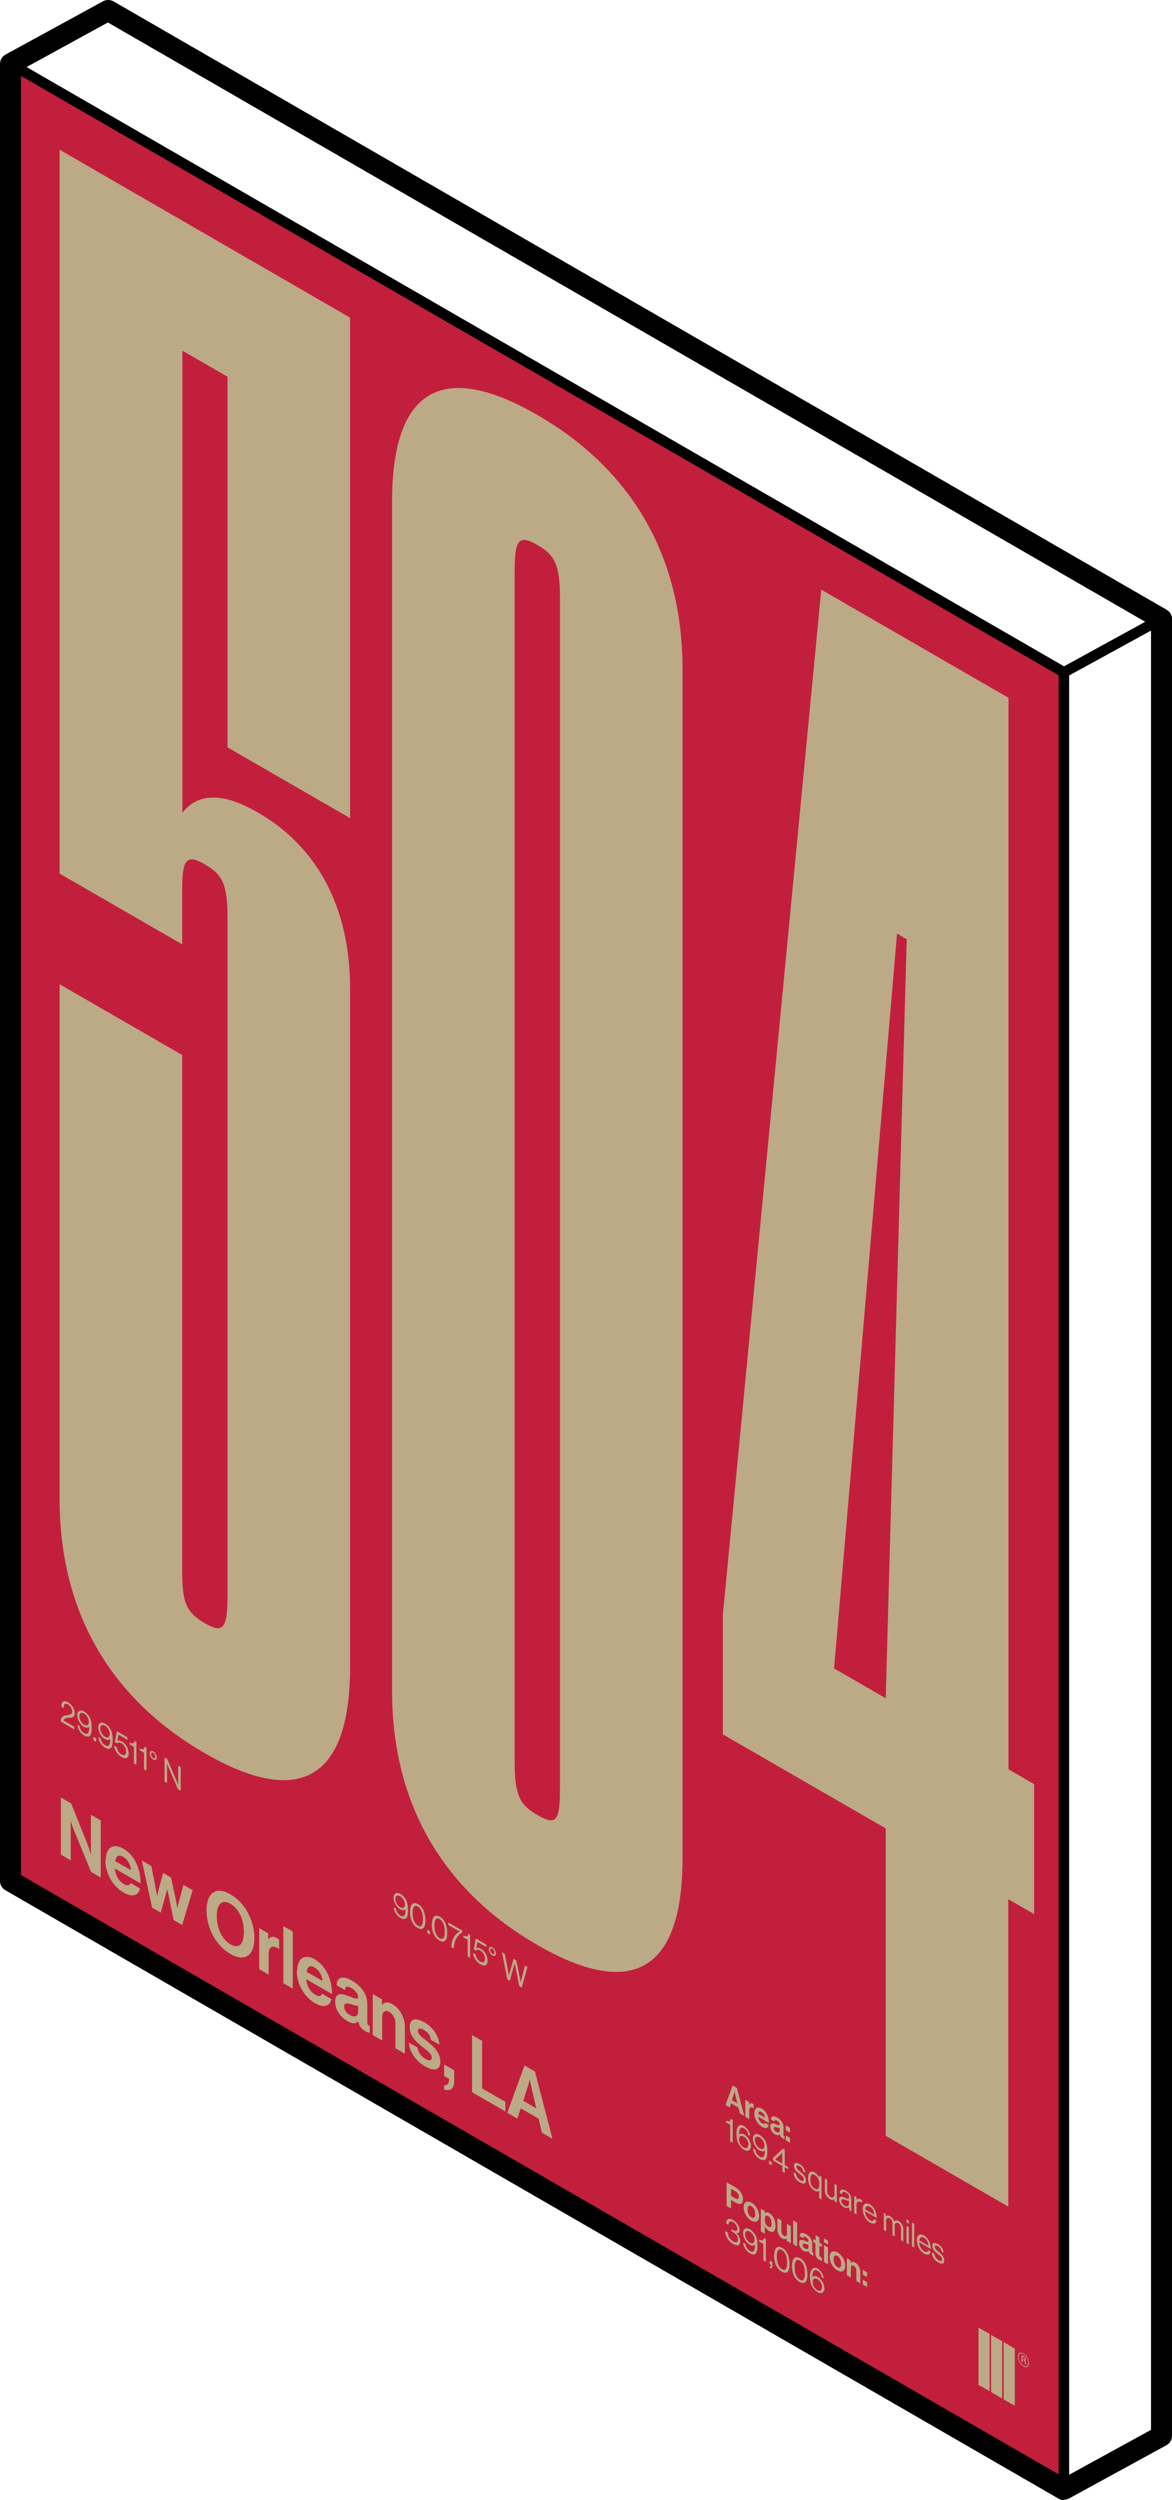 <?xml version="1.0" encoding="UTF-8"?>
<svg id="Layer_2" data-name="Layer 2" xmlns="http://www.w3.org/2000/svg" viewBox="0 0 55.84 119.06">
  <defs>
    <style>
      .cls-1, .cls-2, .cls-3 {
        stroke-width: 0px;
      }

      .cls-2 {
        fill: #bca986;
      }

      .cls-3 {
        fill: #c21f3d;
      }
    </style>
  </defs>
  <g id="Layer_1-2" data-name="Layer 1">
    <g>
      <g>
        <polygon class="cls-3" points="50.69 118.56 .5 89.59 .5 3.06 50.69 32.03 50.69 118.56"/>
        <g>
          <path class="cls-2" d="M16.68,15.12v23.84s-5.84-3.37-5.84-3.37v-17.65s-2.15-1.24-2.15-1.24v22c.77-.98,2-.94,3.61,0,2.77,1.6,4.38,4.45,4.38,8.38v32.29c0,5.52-2.54,6.65-6.92,4.12-4.38-2.53-6.92-6.59-6.92-12.11v-24.51s5.84,3.37,5.84,3.37v24.51c0,1.51.15,2.01,1.08,2.55.85.49,1.08.29,1.08-1.3v-32.29c0-1.59-.23-2.06-1.08-2.55-.92-.53-1.08-.2-1.08,1.3v2.51s-5.84-3.37-5.84-3.37V7.13s13.83,7.99,13.83,7.99Z"/>
          <path class="cls-2" d="M25.6,92.62c-4.38-2.53-6.92-6.59-6.92-12.11V23.88c0-5.52,2.54-6.65,6.92-4.12,4.38,2.53,6.92,6.59,6.92,12.11v56.63c0,5.52-2.54,6.65-6.92,4.12ZM25.6,25.95c-.92-.53-1.08-.2-1.08,1.3v56.63c0,1.59.23,2.06,1.08,2.55.92.53,1.08.29,1.08-1.3V28.5c0-1.59-.23-2.06-1.08-2.55Z"/>
          <path class="cls-2" d="M48.04,84.25l1.23.71v6.19s-1.23-.71-1.23-.71v14.64s-5.84-3.37-5.84-3.37v-14.64s-7.76-4.48-7.76-4.48v-5.69s4.69-48.82,4.69-48.82l8.92,5.15v51.03ZM42.2,80.88l1-36.15-.46-.27-3,34.99,2.46,1.42Z"/>
        </g>
        <g>
          <path class="cls-2" d="M2.9,85.6l.49.28.79,1.97c.08.19.16.48.16.48h0s-.01-.29-.01-.48v-1.43s.47.27.47.27v2.72s-.46-.27-.46-.27l-.81-1.97c-.08-.19-.17-.47-.17-.47h0s.01.29.01.48v1.41s-.47-.27-.47-.27v-2.72Z"/>
          <path class="cls-2" d="M5.04,88.58c0-.58.34-.83.83-.55.54.31.83.96.83,1.66l-1.23-.71c.03.32.18.59.43.74.17.1.28.07.33-.05l.44.26c-.06.31-.33.45-.77.2-.56-.32-.88-.96-.88-1.54ZM5.49,88.63l.75.43c-.01-.26-.16-.51-.36-.63-.24-.14-.35-.04-.39.19Z"/>
          <path class="cls-2" d="M6.76,88.6l.45.26.2,1.02c.04.18.08.41.08.41h0s.04-.18.07-.32l.21-.78.38.22.22,1.03c.04.18.08.42.08.42h0s.04-.18.08-.32l.21-.78.44.25-.5,1.66-.41-.24-.22-1.09c-.04-.18-.08-.38-.08-.38h0s-.04.15-.08.29l-.23.83-.41-.23-.49-2.24Z"/>
          <path class="cls-2" d="M9.84,90.97c0-.82.44-1.17,1.14-.76.7.4,1.14,1.26,1.14,2.08,0,.82-.44,1.16-1.14.76s-1.14-1.26-1.14-2.07ZM11.62,92c0-.54-.21-1.09-.64-1.34s-.65.05-.65.59.22,1.09.65,1.34.64-.05.64-.59Z"/>
          <path class="cls-2" d="M12.77,92.38h0c.1-.16.22-.2.42-.09.05.03.08.05.11.08v.45h0c-.29-.21-.5-.15-.5.26v.95s-.45-.26-.45-.26v-1.95s.43.25.43.25v.31Z"/>
          <path class="cls-2" d="M13.5,91.72l.45.26v2.72s-.45-.26-.45-.26v-2.72Z"/>
          <path class="cls-2" d="M14.16,93.85c0-.58.34-.83.83-.55.54.31.83.96.83,1.66l-1.23-.71c.03.32.18.59.43.74.17.1.28.07.33-.05l.44.26c-.06.31-.33.45-.77.2-.56-.32-.88-.96-.88-1.54ZM14.61,93.9l.75.43c-.01-.26-.16-.51-.36-.63-.24-.14-.35-.04-.39.19Z"/>
          <path class="cls-2" d="M17.06,96.26c-.09.1-.22.15-.51-.02-.35-.2-.58-.54-.58-.93,0-.43.3-.4.68-.24.28.12.41.16.41.02,0-.14-.11-.29-.3-.41-.21-.12-.31-.1-.32.09l-.4-.23c0-.34.23-.51.73-.22s.73.68.73,1.14v.8c0,.13.02.18.12.22h0v.32s-.09,0-.19-.06c-.21-.12-.32-.26-.36-.47ZM17.06,95.81v-.29c-.08,0-.2-.03-.31-.07-.23-.07-.35-.08-.35.1,0,.18.11.31.26.4.26.15.4.05.4-.14Z"/>
          <path class="cls-2" d="M18.21,95.47h0c.12-.14.27-.16.5-.02.35.2.58.64.58,1.07v1.28s-.45-.26-.45-.26v-1.2c0-.21-.11-.42-.29-.53-.2-.11-.34-.02-.34.25v1.11l-.45-.26v-1.95s.44.25.44.25v.27Z"/>
          <path class="cls-2" d="M19.47,97.26l.42.24c.03.24.17.42.37.54s.31.09.31-.05c0-.19-.21-.33-.45-.52-.3-.24-.6-.51-.6-.94,0-.42.3-.45.69-.23.45.26.69.66.73,1.07l-.41-.23c-.02-.22-.14-.36-.33-.47-.17-.1-.29-.09-.29.05,0,.17.22.31.47.51.28.23.6.5.6.96,0,.39-.29.46-.71.22-.49-.28-.77-.72-.79-1.15Z"/>
          <path class="cls-2" d="M21.16,99.31c.13,0,.24-.07.24-.31l-.24-.14v-.55s.48.28.48.28v.52c0,.39-.22.48-.48.39v-.19Z"/>
          <path class="cls-2" d="M22.49,96.91l.48.28v2.26s1.11.64,1.11.64v.46s-1.59-.92-1.59-.92v-2.72Z"/>
          <path class="cls-2" d="M25,98.36l.49.29.83,3.2-.5-.29-.16-.67-.85-.49-.16.49-.48-.28.82-2.25ZM24.93,100.04l.62.36-.21-.91c-.04-.17-.1-.47-.1-.47h0s-.06.24-.1.36l-.21.66Z"/>
        </g>
        <g>
          <path class="cls-2" d="M3.24,81.66c.12-.01.2-.02.2-.15,0-.13-.08-.27-.2-.34-.07-.04-.12-.04-.15-.02-.04.02-.05.08-.05.19l-.12-.07c0-.14.03-.21.09-.24.06-.03.15-.02.24.04.19.11.31.32.31.51,0,.21-.12.21-.27.22-.1,0-.23.02-.26.13l.51.3v.13l-.65-.38c.01-.28.19-.29.35-.3Z"/>
          <path class="cls-2" d="M3.68,82.13l.12.07c0,.12.08.25.21.33.07.04.12.05.16.02.06-.04.08-.15.08-.31h0c-.06.05-.15.05-.26-.01-.17-.1-.31-.35-.31-.55,0-.2.14-.29.33-.18.09.05.16.13.22.21.11.16.14.33.14.58s-.04.36-.13.4c-.06.02-.13.01-.22-.04-.19-.11-.32-.31-.33-.51ZM4.23,81.99c0-.15-.1-.32-.23-.39s-.22-.02-.22.13c0,.15.1.32.22.39.14.08.23.03.23-.13Z"/>
          <path class="cls-2" d="M4.45,82.71l.13.08v.16l-.13-.08v-.16Z"/>
          <path class="cls-2" d="M4.68,82.71l.12.07c0,.12.08.25.21.33.07.04.12.05.16.02.06-.04.08-.15.08-.31h0c-.06.05-.15.05-.26-.01-.17-.1-.31-.35-.31-.55,0-.2.14-.29.33-.18.09.05.16.13.22.21.11.16.14.33.14.58,0,.22-.04.36-.13.4-.06.02-.13.01-.22-.04-.19-.11-.32-.31-.33-.51ZM5.23,82.57c0-.15-.1-.32-.23-.39s-.22-.02-.22.13.1.32.22.39c.14.08.23.03.23-.13Z"/>
          <path class="cls-2" d="M5.45,83.13l.11.07c.02.14.1.28.23.35s.22.02.22-.14c0-.16-.1-.32-.22-.39-.1-.06-.17-.05-.21,0l-.11-.06.1-.52.5.29v.12l-.42-.24-.06.29h0c.05-.03.13-.02.22.03.17.1.32.32.32.56s-.14.3-.34.18-.34-.33-.35-.54Z"/>
          <path class="cls-2" d="M6.39,83.19l-.21-.12v-.09c.12.06.21.07.23-.08l.09.05v1.09s-.12-.07-.12-.07v-.79Z"/>
          <path class="cls-2" d="M6.87,83.47l-.21-.12v-.09c.12.06.21.07.23-.08l.09.05v1.09s-.12-.07-.12-.07v-.79Z"/>
          <path class="cls-2" d="M7.13,83.5c0-.11.08-.15.17-.1s.17.19.17.29c0,.11-.08.15-.17.1s-.17-.19-.17-.29ZM7.4,83.65c0-.07-.04-.14-.1-.18s-.1,0-.1.07c0,.07.04.14.1.18s.1,0,.1-.07Z"/>
          <path class="cls-2" d="M7.84,83.69l.13.08.45,1.05c.03.08.07.19.07.19h0s0-.93,0-.93l.12.07v1.13s-.13-.07-.13-.07l-.45-1.05c-.03-.07-.07-.18-.07-.18h0s0,.93,0,.93l-.12-.07v-1.13Z"/>
        </g>
        <g>
          <path class="cls-2" d="M18.75,90.82l.12.07c0,.12.08.25.21.33.07.04.12.05.16.02.06-.04.08-.15.08-.31h0c-.06.05-.15.05-.26-.01-.17-.1-.31-.35-.31-.55,0-.2.14-.29.33-.18.09.05.16.13.22.21.11.16.14.33.14.58,0,.22-.04.36-.13.4-.06.02-.13.01-.22-.04-.19-.11-.32-.31-.33-.51ZM19.29,90.69c0-.15-.1-.32-.23-.39s-.22-.02-.22.13.1.32.22.39c.14.08.23.03.23-.13Z"/>
          <path class="cls-2" d="M19.54,91.03c0-.35.14-.48.37-.36s.36.42.36.78-.13.49-.37.36-.37-.43-.37-.78ZM20.15,91.39c0-.28-.08-.5-.24-.6s-.25.03-.25.31.08.5.25.6.24-.03.24-.31Z"/>
          <path class="cls-2" d="M20.36,91.89l.13.08v.16s-.13-.08-.13-.08v-.16Z"/>
          <path class="cls-2" d="M20.58,91.63c0-.35.14-.48.37-.36s.36.42.36.78c0,.35-.13.49-.37.36s-.37-.43-.37-.78ZM21.19,91.99c0-.28-.08-.5-.24-.6s-.25.03-.25.31c0,.28.08.5.25.6s.24-.03.24-.31Z"/>
          <path class="cls-2" d="M21.9,91.98h0s-.54-.31-.54-.31v-.12l.66.38v.11c-.19.08-.38.33-.4.75l-.12-.07c.02-.37.19-.66.4-.73Z"/>
          <path class="cls-2" d="M22.29,92.38l-.21-.12v-.09c.12.06.21.07.23-.08l.09.05v1.09s-.12-.07-.12-.07v-.79Z"/>
          <path class="cls-2" d="M22.55,93l.11.07c.02.14.1.28.23.35s.22.02.22-.14-.1-.32-.22-.39c-.1-.06-.17-.05-.21,0l-.11-.06.1-.52.5.29v.12s-.42-.24-.42-.24l-.06.29h0c.05-.03.13-.02.22.03.17.1.32.32.32.56s-.14.3-.34.18-.34-.33-.35-.54Z"/>
          <path class="cls-2" d="M23.29,92.83c0-.11.08-.15.17-.1s.17.19.17.29c0,.11-.08.15-.17.1s-.17-.19-.17-.29ZM23.56,92.98c0-.07-.04-.14-.1-.18s-.1,0-.1.06c0,.07.04.14.1.18s.1,0,.1-.07Z"/>
          <path class="cls-2" d="M23.92,92.97l.13.07.16.83c.02.09.04.21.04.21h0s.02-.11.04-.17l.18-.63.13.08.17.83c.02.09.04.22.04.22h0s.02-.11.04-.17l.16-.64.12.07-.27.98-.12-.07-.18-.9c-.02-.08-.04-.19-.04-.19h0s-.02.09-.04.15l-.19.69-.12-.07-.25-1.28Z"/>
        </g>
        <g>
          <path class="cls-2" d="M34.62,103.92l.43.25c.11.07.2.15.26.25.06.1.09.2.09.31,0,.21-.12.29-.33.17l-.24-.14v.41s-.21-.12-.21-.12v-1.13ZM34.83,104.57l.21.12c.1.06.16.03.16-.08s-.06-.2-.16-.26l-.21-.12v.34Z"/>
          <path class="cls-2" d="M35.43,105.11c0-.24.15-.34.37-.22s.37.4.37.64c0,.24-.15.34-.37.22s-.37-.4-.37-.64ZM35.98,105.43c0-.16-.06-.3-.18-.37s-.18,0-.18.16.06.3.18.37.18,0,.18-.16Z"/>
          <path class="cls-2" d="M36.25,105.18l.18.1v.1h0s.11-.06.21,0c.19.11.31.35.31.61s-.12.36-.31.25c-.1-.06-.16-.14-.2-.23h0s0,.36,0,.36l-.19-.11v-1.08ZM36.76,105.89c0-.15-.05-.29-.16-.36s-.16.02-.16.17.06.28.17.34c.09.05.16,0,.16-.15Z"/>
          <path class="cls-2" d="M37.48,106.7v-.1h0s-.1.06-.2,0c-.16-.09-.24-.26-.24-.43v-.54s.19.11.19.11v.51c0,.1.04.17.12.22.09.05.14,0,.14-.1v-.47s.19.11.19.11v.81s-.18-.1-.18-.1Z"/>
          <path class="cls-2" d="M37.79,105.74l.19.11v1.13s-.19-.11-.19-.11v-1.13Z"/>
          <path class="cls-2" d="M38.52,107.2s-.09.06-.21,0c-.14-.08-.24-.23-.24-.39,0-.18.13-.17.28-.1.12.05.17.07.17,0,0-.06-.04-.12-.12-.17-.09-.05-.13-.04-.13.04l-.17-.1c0-.14.09-.21.3-.09s.3.28.3.47v.33c0,.05,0,.08.05.09h0v.13s-.04,0-.08-.03c-.09-.05-.13-.11-.15-.2ZM38.52,107.01v-.12s-.08-.01-.13-.03c-.1-.03-.15-.03-.15.04s.04.13.11.17c.11.06.17.02.17-.06Z"/>
          <path class="cls-2" d="M38.76,106.63l.1.06v-.25s.18.11.18.11v.25s.12.07.12.07v.14l-.12-.07v.43c0,.06.03.1.07.12.02.01.05.03.05.03v.16s-.04-.02-.12-.06c-.09-.05-.19-.15-.19-.31v-.48l-.1-.06v-.14Z"/>
          <path class="cls-2" d="M39.26,106.59l.19.11v.19s-.19-.11-.19-.11v-.19ZM39.26,106.91l.19.11v.81l-.19-.11v-.81Z"/>
          <path class="cls-2" d="M39.53,107.48c0-.24.15-.34.37-.22s.37.4.37.64-.15.34-.37.22-.37-.4-.37-.64ZM40.08,107.8c0-.16-.06-.3-.18-.37s-.18,0-.18.16c0,.16.06.3.18.37s.18,0,.18-.16Z"/>
          <path class="cls-2" d="M40.54,107.76h0c.05-.06.11-.07.21-.01.15.08.24.27.24.45v.53l-.19-.11v-.5c0-.09-.04-.17-.12-.22-.08-.05-.14,0-.14.1v.46s-.19-.11-.19-.11v-.81s.18.11.18.11v.11Z"/>
          <path class="cls-2" d="M41.11,108.09l.2.12v.23l-.2-.12v-.23ZM41.11,108.56l.2.12v.23s-.2-.12-.2-.12v-.23Z"/>
          <path class="cls-2" d="M34.57,106.25l.11.07c0,.18.1.33.26.42.13.08.22.05.22-.1s-.09-.26-.25-.35l-.06-.03v-.1s.06.03.06.03c.15.08.22.06.22-.06s-.09-.24-.2-.31c-.14-.08-.22-.02-.22.13l-.11-.07c0-.21.13-.28.33-.16.17.1.31.29.31.48,0,.12-.06.16-.16.14h0c.13.12.19.25.19.39,0,.21-.15.24-.34.13-.21-.12-.37-.35-.38-.6Z"/>
          <path class="cls-2" d="M35.4,106.79l.12.07c0,.12.08.25.21.33.07.04.12.05.16.02.06-.04.08-.15.08-.31h0c-.06.05-.15.05-.26-.01-.17-.1-.31-.35-.31-.55,0-.2.14-.29.33-.18.09.05.16.13.22.21.11.16.14.33.14.58,0,.22-.04.36-.13.4-.06.02-.13.01-.22-.04-.19-.11-.32-.31-.33-.51ZM35.95,106.66c0-.15-.1-.32-.23-.39s-.22-.02-.22.13.1.32.22.39c.14.08.23.03.23-.13Z"/>
          <path class="cls-2" d="M36.38,106.86l-.21-.12v-.09c.12.06.21.07.23-.08l.09.05v1.09s-.12-.07-.12-.07v-.79Z"/>
          <path class="cls-2" d="M36.67,107.95s.06,0,.06-.1l-.06-.04v-.16s.13.08.13.08v.16c0,.12-.05.15-.13.12v-.07Z"/>
          <path class="cls-2" d="M36.89,107.4c0-.35.14-.48.37-.36s.36.42.36.78-.13.49-.37.36-.37-.43-.37-.78ZM37.5,107.75c0-.28-.08-.5-.24-.6s-.25.03-.25.31.08.5.25.6.24-.03.24-.31Z"/>
          <path class="cls-2" d="M37.74,107.89c0-.35.14-.48.37-.36s.36.42.36.78c0,.35-.13.49-.37.36s-.37-.43-.37-.78ZM38.35,108.25c0-.28-.08-.5-.24-.6s-.25.03-.25.31.08.5.25.6.24-.03.24-.31Z"/>
          <path class="cls-2" d="M38.72,108.93c-.1-.16-.13-.33-.13-.55s.13-.49.36-.35c.19.11.28.31.3.47l-.11-.07c0-.11-.07-.23-.18-.29-.18-.11-.25.03-.25.29h0c.06-.06.15-.06.26,0,.17.1.31.34.31.54,0,.2-.14.29-.32.19-.1-.06-.18-.14-.23-.23ZM39.17,108.92c0-.15-.09-.31-.22-.38-.13-.08-.23-.03-.23.13s.1.32.23.39c.12.07.21.02.21-.14Z"/>
        </g>
        <g>
          <g>
            <polygon class="cls-2" points="47.15 111.14 46.62 110.84 46.62 113.57 47.15 113.87 47.15 111.14"/>
            <polygon class="cls-2" points="47.75 111.49 47.22 111.19 47.22 113.91 47.75 114.22 47.75 111.49"/>
            <polygon class="cls-2" points="48.35 111.84 47.82 111.53 47.82 114.26 48.35 114.56 48.35 111.84"/>
          </g>
          <path class="cls-2" d="M48.5,112.23c0-.18.11-.24.26-.16s.26.28.26.46c0,.18-.12.24-.26.16s-.26-.28-.26-.46ZM48.99,112.51c0-.16-.1-.33-.23-.41s-.23-.01-.23.14.1.33.23.41.23.02.23-.14ZM48.65,112.14l.14.08c.05.03.09.09.09.15,0,.04-.02.06-.05.05h0s.04.06.05.1c0,.05,0,.08.01.09h0s-.05-.03-.05-.03c0,0,0-.04-.01-.08,0-.04-.02-.07-.05-.09l-.06-.04v.13l-.05-.03v-.34ZM48.71,112.33l.07.04s.05,0,.05-.02c0-.03-.01-.06-.05-.08l-.07-.04v.1Z"/>
        </g>
        <path class="cls-2" d="M34.9,99.31l.21.12.35,1.33-.21-.12-.07-.28-.35-.2-.06.2-.2-.12.34-.94ZM34.87,100.01l.26.15-.09-.38c-.02-.07-.04-.2-.04-.2h0s-.02.1-.04.15l-.09.28Z"/>
        <path class="cls-2" d="M35.7,100.22h0c.04-.07.09-.08.17-.04.02.01.03.02.04.03v.19h0c-.12-.09-.21-.06-.21.11v.4s-.19-.11-.19-.11v-.81s.18.1.18.1v.13Z"/>
        <path class="cls-2" d="M35.94,100.64c0-.24.14-.35.35-.23.23.13.35.4.35.69l-.51-.3c.01.13.07.25.18.31.07.04.12.03.14-.02l.18.11c-.03.13-.14.19-.32.08-.23-.13-.37-.4-.37-.64ZM36.13,100.66l.31.18c0-.11-.06-.21-.15-.26-.1-.06-.15-.02-.16.08Z"/>
        <path class="cls-2" d="M37.15,101.65s-.09.06-.21,0c-.14-.08-.24-.23-.24-.39,0-.18.13-.17.28-.1.12.05.17.07.17,0,0-.06-.04-.12-.12-.17-.09-.05-.13-.04-.13.04l-.17-.1c0-.14.09-.21.3-.09s.3.28.3.47v.33c0,.05,0,.08.05.09h0v.13s-.04,0-.08-.03c-.09-.05-.13-.11-.15-.2ZM37.15,101.46v-.12s-.08-.01-.13-.03c-.1-.03-.15-.03-.15.04s.04.13.11.17c.11.06.17.02.17-.06Z"/>
        <path class="cls-2" d="M37.44,101.21l.2.12v.23s-.2-.12-.2-.12v-.23ZM37.44,101.69l.2.12v.23s-.2-.12-.2-.12v-.23Z"/>
        <path class="cls-2" d="M34.8,101.19l-.21-.12v-.09c.12.06.21.07.23-.08l.09.05v1.09s-.12-.07-.12-.07v-.79Z"/>
        <path class="cls-2" d="M35.22,102.15c-.1-.16-.13-.33-.13-.55,0-.34.13-.49.36-.35.19.11.28.31.3.47l-.11-.07c0-.11-.07-.23-.18-.29-.18-.11-.25.03-.25.29h0c.06-.06.15-.06.26,0,.17.1.31.34.31.54,0,.2-.14.29-.32.19-.1-.06-.18-.14-.23-.23ZM35.66,102.13c0-.15-.09-.31-.22-.38-.13-.08-.23-.03-.23.13s.1.32.23.39c.12.07.21.02.21-.14Z"/>
        <path class="cls-2" d="M35.87,102.3l.12.07c0,.12.08.25.21.33.07.04.12.05.16.02.06-.04.08-.15.08-.31h0c-.06.05-.15.05-.26-.01-.17-.1-.31-.35-.31-.55,0-.2.14-.29.33-.18.09.05.16.13.22.21.11.16.14.33.14.58s-.04.36-.13.4c-.06.02-.13.01-.22-.04-.19-.11-.32-.31-.33-.51ZM36.42,102.17c0-.15-.1-.32-.23-.39s-.22-.02-.22.13c0,.15.1.32.22.39.14.08.23.03.23-.13Z"/>
        <path class="cls-2" d="M36.64,102.88l.13.08v.16s-.13-.08-.13-.08v-.16Z"/>
        <path class="cls-2" d="M37.27,103.14l-.44-.26v-.12l.47-.44.09.05v.73l.16.09v.11l-.16-.09v.27l-.11-.07v-.27ZM36.94,102.84l.33.19v-.51h0s-.33.31-.33.31h0Z"/>
        <path class="cls-2" d="M37.82,103.45l.11.07c.02.15.1.24.2.3.12.07.16.04.16-.04,0-.09-.05-.15-.19-.25-.14-.11-.27-.22-.27-.4,0-.14.09-.17.26-.08.18.1.26.25.28.42l-.11-.07c-.01-.11-.06-.19-.17-.25s-.14-.03-.14.03c0,.09.07.15.19.25.14.12.26.22.26.41,0,.17-.12.18-.28.09-.2-.11-.3-.28-.31-.47Z"/>
        <path class="cls-2" d="M39.03,104.32h0c-.05.05-.12.05-.22,0-.19-.11-.31-.35-.31-.61,0-.27.13-.36.31-.26.1.06.17.15.22.26h0s0-.11,0-.11l.11.06v1.08s-.11-.06-.11-.06v-.36ZM39.04,104.02c0-.19-.07-.36-.23-.45-.13-.08-.2.02-.2.21s.06.36.2.44c.16.09.22,0,.22-.19Z"/>
        <path class="cls-2" d="M39.75,104.83v-.11h0c-.05.05-.11.07-.21,0-.15-.08-.24-.24-.24-.41v-.57s.11.06.11.06v.56c0,.11.06.2.16.26.11.07.19,0,.19-.12v-.5l.11.06v.82s-.11-.06-.11-.06Z"/>
        <path class="cls-2" d="M40.45,105.12h0s-.11.06-.23,0c-.13-.08-.24-.22-.24-.37,0-.19.13-.16.31-.08.11.05.17.06.17-.03,0-.09-.05-.18-.16-.23-.12-.07-.17-.04-.18.08l-.11-.06c0-.15.1-.22.29-.11.15.09.26.21.26.41v.46c0,.06.01.11.03.13h0s-.11-.06-.11-.06c-.01-.02-.02-.05-.02-.13ZM40.45,104.94v-.13s-.1-.02-.16-.04c-.12-.05-.2-.07-.2.04,0,.11.08.18.15.22.15.09.21,0,.21-.1Z"/>
        <path class="cls-2" d="M40.81,104.76h0c.04-.05.12-.08.21-.02.02.01.03.02.05.04v.12s0,0,0,0c-.02-.02-.03-.02-.05-.04-.11-.06-.21-.02-.21.13v.46s-.11-.06-.11-.06v-.82s.11.06.11.06v.14Z"/>
        <path class="cls-2" d="M41.1,105.21c0-.24.13-.35.34-.24.21.12.33.38.33.65l-.55-.32c0,.17.09.34.23.43.1.06.17.04.2-.05l.11.06c-.03.16-.14.19-.31.1-.22-.13-.34-.39-.34-.63ZM41.22,105.21l.43.25c0-.17-.08-.31-.21-.38s-.2,0-.22.14Z"/>
        <path class="cls-2" d="M42.09,105.37l.11.06v.12h0c.04-.05.12-.07.21-.01s.16.14.19.25h0c.05-.07.13-.07.22-.02.13.07.22.22.22.39v.58s-.11-.06-.11-.06v-.57c0-.1-.06-.2-.13-.24-.09-.05-.17,0-.17.12v.51s-.11-.06-.11-.06v-.57c0-.1-.05-.19-.12-.23-.09-.05-.18-.01-.18.11v.51s-.11-.06-.11-.06v-.82Z"/>
        <path class="cls-2" d="M43.19,105.68l.11.06v.16s-.11-.06-.11-.06v-.16ZM43.19,106l.11.06v.82s-.11-.06-.11-.06v-.82Z"/>
        <path class="cls-2" d="M43.45,105.84l.11.06v1.13s-.11-.06-.11-.06v-1.13Z"/>
        <path class="cls-2" d="M43.68,106.69c0-.24.13-.35.34-.24.21.12.33.38.33.65l-.55-.32c0,.17.09.34.23.43.1.06.17.04.2-.05l.11.06c-.03.16-.14.19-.31.1-.22-.13-.34-.39-.34-.63ZM43.8,106.69l.43.25c0-.17-.08-.31-.21-.38s-.2,0-.22.14Z"/>
        <path class="cls-2" d="M44.41,107.26l.11.07c.02.15.1.24.2.3.12.07.16.04.16-.04,0-.09-.05-.15-.19-.25-.14-.11-.27-.22-.27-.4,0-.14.09-.17.26-.08.18.1.26.25.28.42l-.11-.07c-.01-.11-.06-.19-.17-.25s-.14-.03-.14.03c0,.09.07.15.19.25.14.12.26.22.26.41,0,.17-.12.18-.28.09-.2-.11-.3-.28-.31-.47Z"/>
      </g>
      <g>
        <path class="cls-1" d="M50.69,119.06c-.09,0-.17-.02-.25-.07L.25,90.01c-.15-.09-.25-.25-.25-.43V3.04c0-.18.1-.35.26-.44L4.91.06c.15-.08.34-.08.49,0l50.19,28.98c.15.09.25.25.25.43v86.53c0,.18-.1.35-.26.44l-4.65,2.54c-.08.04-.16.06-.24.06ZM1,89.29l49.7,28.69,4.14-2.27V29.77L5.14,1.07,1,3.34v85.95Z"/>
        <rect class="cls-1" x="50.37" y="30.5" width="5.29" height=".5" transform="translate(-8.25 29.25) rotate(-28.72)"/>
        <rect class="cls-1" x="25.35" y="-11.45" width=".5" height="57.96" transform="translate(-2.39 30.93) rotate(-60)"/>
        <rect class="cls-1" x="50.44" y="32.02" width=".5" height="86.53"/>
      </g>
    </g>
  </g>
</svg>